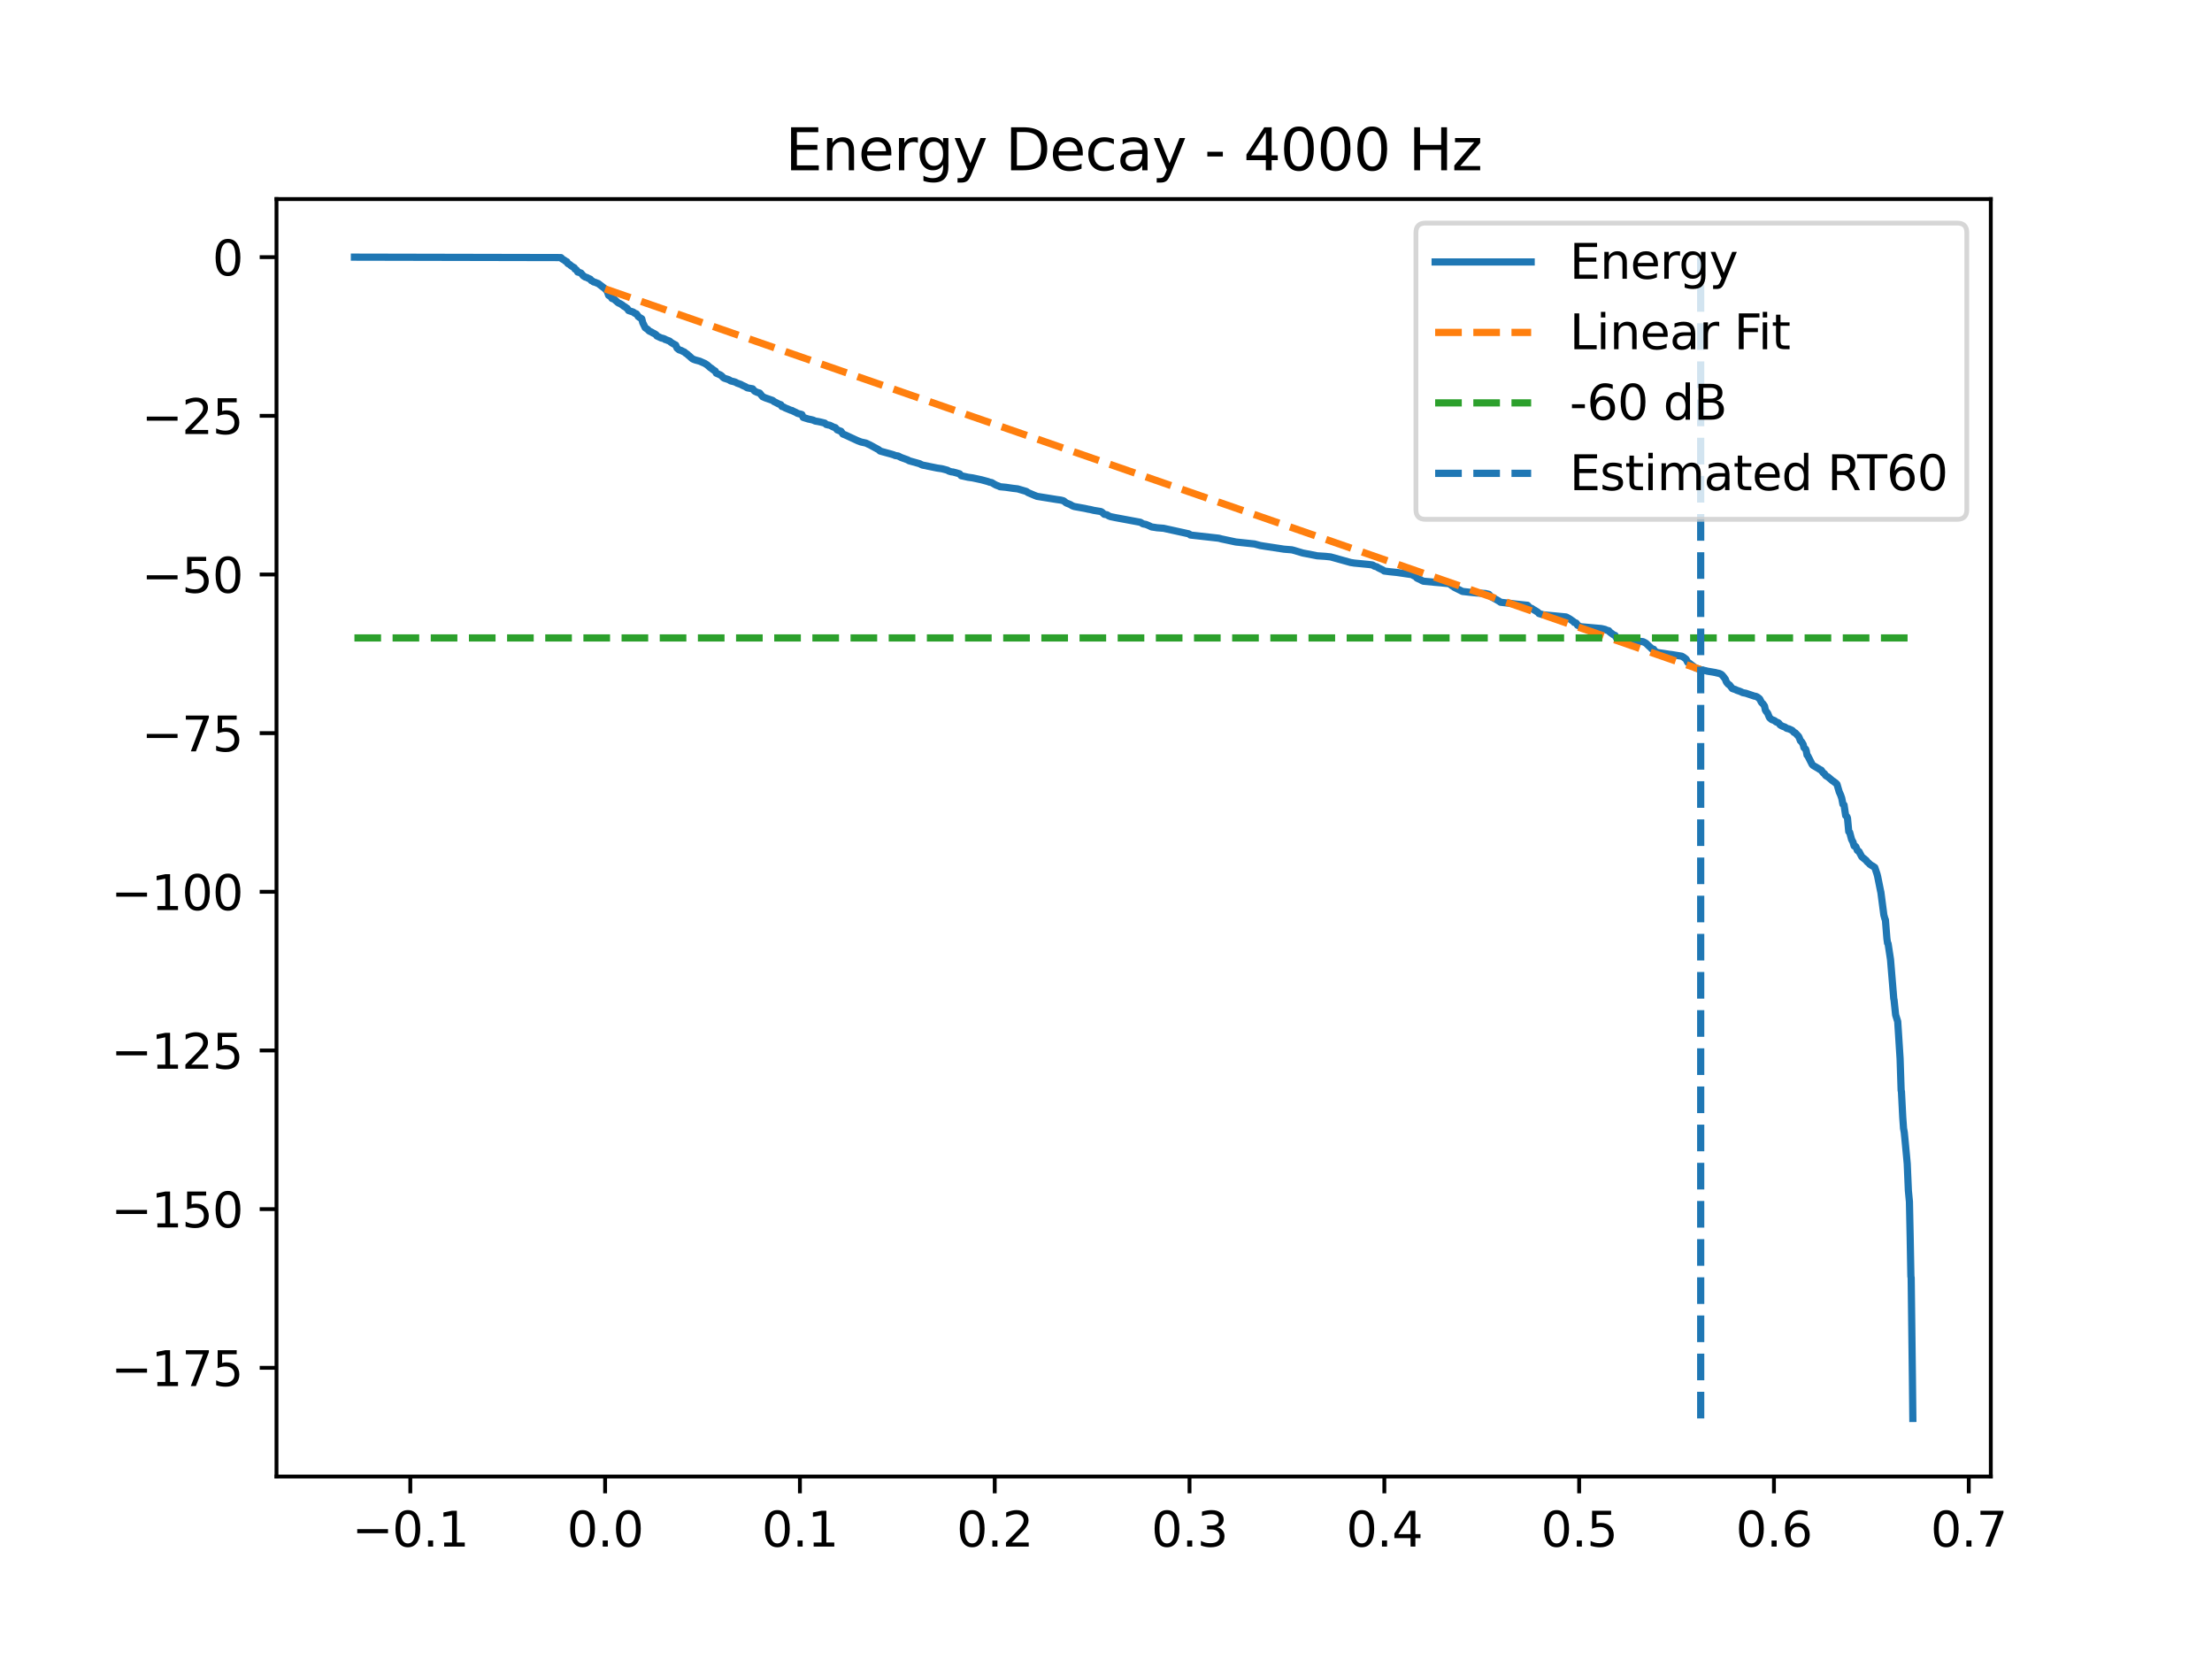 <?xml version="1.0" encoding="utf-8" standalone="no"?>
<!DOCTYPE svg PUBLIC "-//W3C//DTD SVG 1.1//EN"
  "http://www.w3.org/Graphics/SVG/1.1/DTD/svg11.dtd">
<svg xmlns:xlink="http://www.w3.org/1999/xlink" width="460.8pt" height="345.6pt" viewBox="0 0 460.8 345.6" xmlns="http://www.w3.org/2000/svg" version="1.1">
 <defs>
  <style type="text/css">*{stroke-linejoin: round; stroke-linecap: butt}</style>
 </defs>
 <g id="figure_1">
  <g id="patch_1">
   <path d="M 0 345.6 
L 460.8 345.6 
L 460.8 0 
L 0 0 
z
" style="fill: #ffffff"/>
  </g>
  <g id="axes_1">
   <g id="patch_2">
    <path d="M 57.6 307.584 
L 414.72 307.584 
L 414.72 41.472 
L 57.6 41.472 
z
" style="fill: #ffffff"/>
   </g>
   <g id="matplotlib.axis_1">
    <g id="xtick_1">
     <g id="line2d_1">
      <defs>
       <path id="ma8c13898c5" d="M 0 0 
L 0 3.5 
" style="stroke: #000000; stroke-width: 0.8"/>
      </defs>
      <g>
       <use xlink:href="#ma8c13898c5" x="85.475" y="307.584" style="stroke: #000000; stroke-width: 0.8"/>
      </g>
     </g>
     <g id="text_1">
      <!-- −0.1 -->
      <g transform="translate(73.333 322.182) scale(0.1 -0.1)">
       <defs>
        <path id="DejaVuSans-2212" d="M 678 2272 
L 4684 2272 
L 4684 1741 
L 678 1741 
L 678 2272 
z
" transform="scale(0.016)"/>
        <path id="DejaVuSans-30" d="M 2034 4250 
Q 1547 4250 1301 3770 
Q 1056 3291 1056 2328 
Q 1056 1369 1301 889 
Q 1547 409 2034 409 
Q 2525 409 2770 889 
Q 3016 1369 3016 2328 
Q 3016 3291 2770 3770 
Q 2525 4250 2034 4250 
z
M 2034 4750 
Q 2819 4750 3233 4129 
Q 3647 3509 3647 2328 
Q 3647 1150 3233 529 
Q 2819 -91 2034 -91 
Q 1250 -91 836 529 
Q 422 1150 422 2328 
Q 422 3509 836 4129 
Q 1250 4750 2034 4750 
z
" transform="scale(0.016)"/>
        <path id="DejaVuSans-2e" d="M 684 794 
L 1344 794 
L 1344 0 
L 684 0 
L 684 794 
z
" transform="scale(0.016)"/>
        <path id="DejaVuSans-31" d="M 794 531 
L 1825 531 
L 1825 4091 
L 703 3866 
L 703 4441 
L 1819 4666 
L 2450 4666 
L 2450 531 
L 3481 531 
L 3481 0 
L 794 0 
L 794 531 
z
" transform="scale(0.016)"/>
       </defs>
       <use xlink:href="#DejaVuSans-2212"/>
       <use xlink:href="#DejaVuSans-30" transform="translate(83.789 0)"/>
       <use xlink:href="#DejaVuSans-2e" transform="translate(147.412 0)"/>
       <use xlink:href="#DejaVuSans-31" transform="translate(179.199 0)"/>
      </g>
     </g>
    </g>
    <g id="xtick_2">
     <g id="line2d_2">
      <g>
       <use xlink:href="#ma8c13898c5" x="126.056" y="307.584" style="stroke: #000000; stroke-width: 0.8"/>
      </g>
     </g>
     <g id="text_2">
      <!-- 0.0 -->
      <g transform="translate(118.105 322.182) scale(0.1 -0.1)">
       <use xlink:href="#DejaVuSans-30"/>
       <use xlink:href="#DejaVuSans-2e" transform="translate(63.623 0)"/>
       <use xlink:href="#DejaVuSans-30" transform="translate(95.41 0)"/>
      </g>
     </g>
    </g>
    <g id="xtick_3">
     <g id="line2d_3">
      <g>
       <use xlink:href="#ma8c13898c5" x="166.638" y="307.584" style="stroke: #000000; stroke-width: 0.8"/>
      </g>
     </g>
     <g id="text_3">
      <!-- 0.1 -->
      <g transform="translate(158.687 322.182) scale(0.1 -0.1)">
       <use xlink:href="#DejaVuSans-30"/>
       <use xlink:href="#DejaVuSans-2e" transform="translate(63.623 0)"/>
       <use xlink:href="#DejaVuSans-31" transform="translate(95.41 0)"/>
      </g>
     </g>
    </g>
    <g id="xtick_4">
     <g id="line2d_4">
      <g>
       <use xlink:href="#ma8c13898c5" x="207.22" y="307.584" style="stroke: #000000; stroke-width: 0.8"/>
      </g>
     </g>
     <g id="text_4">
      <!-- 0.2 -->
      <g transform="translate(199.269 322.182) scale(0.1 -0.1)">
       <defs>
        <path id="DejaVuSans-32" d="M 1228 531 
L 3431 531 
L 3431 0 
L 469 0 
L 469 531 
Q 828 903 1448 1529 
Q 2069 2156 2228 2338 
Q 2531 2678 2651 2914 
Q 2772 3150 2772 3378 
Q 2772 3750 2511 3984 
Q 2250 4219 1831 4219 
Q 1534 4219 1204 4116 
Q 875 4013 500 3803 
L 500 4441 
Q 881 4594 1212 4672 
Q 1544 4750 1819 4750 
Q 2544 4750 2975 4387 
Q 3406 4025 3406 3419 
Q 3406 3131 3298 2873 
Q 3191 2616 2906 2266 
Q 2828 2175 2409 1742 
Q 1991 1309 1228 531 
z
" transform="scale(0.016)"/>
       </defs>
       <use xlink:href="#DejaVuSans-30"/>
       <use xlink:href="#DejaVuSans-2e" transform="translate(63.623 0)"/>
       <use xlink:href="#DejaVuSans-32" transform="translate(95.41 0)"/>
      </g>
     </g>
    </g>
    <g id="xtick_5">
     <g id="line2d_5">
      <g>
       <use xlink:href="#ma8c13898c5" x="247.802" y="307.584" style="stroke: #000000; stroke-width: 0.8"/>
      </g>
     </g>
     <g id="text_5">
      <!-- 0.3 -->
      <g transform="translate(239.85 322.182) scale(0.1 -0.1)">
       <defs>
        <path id="DejaVuSans-33" d="M 2597 2516 
Q 3050 2419 3304 2112 
Q 3559 1806 3559 1356 
Q 3559 666 3084 287 
Q 2609 -91 1734 -91 
Q 1441 -91 1130 -33 
Q 819 25 488 141 
L 488 750 
Q 750 597 1062 519 
Q 1375 441 1716 441 
Q 2309 441 2620 675 
Q 2931 909 2931 1356 
Q 2931 1769 2642 2001 
Q 2353 2234 1838 2234 
L 1294 2234 
L 1294 2753 
L 1863 2753 
Q 2328 2753 2575 2939 
Q 2822 3125 2822 3475 
Q 2822 3834 2567 4026 
Q 2313 4219 1838 4219 
Q 1578 4219 1281 4162 
Q 984 4106 628 3988 
L 628 4550 
Q 988 4650 1302 4700 
Q 1616 4750 1894 4750 
Q 2613 4750 3031 4423 
Q 3450 4097 3450 3541 
Q 3450 3153 3228 2886 
Q 3006 2619 2597 2516 
z
" transform="scale(0.016)"/>
       </defs>
       <use xlink:href="#DejaVuSans-30"/>
       <use xlink:href="#DejaVuSans-2e" transform="translate(63.623 0)"/>
       <use xlink:href="#DejaVuSans-33" transform="translate(95.41 0)"/>
      </g>
     </g>
    </g>
    <g id="xtick_6">
     <g id="line2d_6">
      <g>
       <use xlink:href="#ma8c13898c5" x="288.384" y="307.584" style="stroke: #000000; stroke-width: 0.8"/>
      </g>
     </g>
     <g id="text_6">
      <!-- 0.4 -->
      <g transform="translate(280.432 322.182) scale(0.1 -0.1)">
       <defs>
        <path id="DejaVuSans-34" d="M 2419 4116 
L 825 1625 
L 2419 1625 
L 2419 4116 
z
M 2253 4666 
L 3047 4666 
L 3047 1625 
L 3713 1625 
L 3713 1100 
L 3047 1100 
L 3047 0 
L 2419 0 
L 2419 1100 
L 313 1100 
L 313 1709 
L 2253 4666 
z
" transform="scale(0.016)"/>
       </defs>
       <use xlink:href="#DejaVuSans-30"/>
       <use xlink:href="#DejaVuSans-2e" transform="translate(63.623 0)"/>
       <use xlink:href="#DejaVuSans-34" transform="translate(95.41 0)"/>
      </g>
     </g>
    </g>
    <g id="xtick_7">
     <g id="line2d_7">
      <g>
       <use xlink:href="#ma8c13898c5" x="328.966" y="307.584" style="stroke: #000000; stroke-width: 0.8"/>
      </g>
     </g>
     <g id="text_7">
      <!-- 0.5 -->
      <g transform="translate(321.014 322.182) scale(0.1 -0.1)">
       <defs>
        <path id="DejaVuSans-35" d="M 691 4666 
L 3169 4666 
L 3169 4134 
L 1269 4134 
L 1269 2991 
Q 1406 3038 1543 3061 
Q 1681 3084 1819 3084 
Q 2600 3084 3056 2656 
Q 3513 2228 3513 1497 
Q 3513 744 3044 326 
Q 2575 -91 1722 -91 
Q 1428 -91 1123 -41 
Q 819 9 494 109 
L 494 744 
Q 775 591 1075 516 
Q 1375 441 1709 441 
Q 2250 441 2565 725 
Q 2881 1009 2881 1497 
Q 2881 1984 2565 2268 
Q 2250 2553 1709 2553 
Q 1456 2553 1204 2497 
Q 953 2441 691 2322 
L 691 4666 
z
" transform="scale(0.016)"/>
       </defs>
       <use xlink:href="#DejaVuSans-30"/>
       <use xlink:href="#DejaVuSans-2e" transform="translate(63.623 0)"/>
       <use xlink:href="#DejaVuSans-35" transform="translate(95.41 0)"/>
      </g>
     </g>
    </g>
    <g id="xtick_8">
     <g id="line2d_8">
      <g>
       <use xlink:href="#ma8c13898c5" x="369.547" y="307.584" style="stroke: #000000; stroke-width: 0.8"/>
      </g>
     </g>
     <g id="text_8">
      <!-- 0.6 -->
      <g transform="translate(361.596 322.182) scale(0.1 -0.1)">
       <defs>
        <path id="DejaVuSans-36" d="M 2113 2584 
Q 1688 2584 1439 2293 
Q 1191 2003 1191 1497 
Q 1191 994 1439 701 
Q 1688 409 2113 409 
Q 2538 409 2786 701 
Q 3034 994 3034 1497 
Q 3034 2003 2786 2293 
Q 2538 2584 2113 2584 
z
M 3366 4563 
L 3366 3988 
Q 3128 4100 2886 4159 
Q 2644 4219 2406 4219 
Q 1781 4219 1451 3797 
Q 1122 3375 1075 2522 
Q 1259 2794 1537 2939 
Q 1816 3084 2150 3084 
Q 2853 3084 3261 2657 
Q 3669 2231 3669 1497 
Q 3669 778 3244 343 
Q 2819 -91 2113 -91 
Q 1303 -91 875 529 
Q 447 1150 447 2328 
Q 447 3434 972 4092 
Q 1497 4750 2381 4750 
Q 2619 4750 2861 4703 
Q 3103 4656 3366 4563 
z
" transform="scale(0.016)"/>
       </defs>
       <use xlink:href="#DejaVuSans-30"/>
       <use xlink:href="#DejaVuSans-2e" transform="translate(63.623 0)"/>
       <use xlink:href="#DejaVuSans-36" transform="translate(95.41 0)"/>
      </g>
     </g>
    </g>
    <g id="xtick_9">
     <g id="line2d_9">
      <g>
       <use xlink:href="#ma8c13898c5" x="410.129" y="307.584" style="stroke: #000000; stroke-width: 0.8"/>
      </g>
     </g>
     <g id="text_9">
      <!-- 0.7 -->
      <g transform="translate(402.178 322.182) scale(0.1 -0.1)">
       <defs>
        <path id="DejaVuSans-37" d="M 525 4666 
L 3525 4666 
L 3525 4397 
L 1831 0 
L 1172 0 
L 2766 4134 
L 525 4134 
L 525 4666 
z
" transform="scale(0.016)"/>
       </defs>
       <use xlink:href="#DejaVuSans-30"/>
       <use xlink:href="#DejaVuSans-2e" transform="translate(63.623 0)"/>
       <use xlink:href="#DejaVuSans-37" transform="translate(95.41 0)"/>
      </g>
     </g>
    </g>
   </g>
   <g id="matplotlib.axis_2">
    <g id="ytick_1">
     <g id="line2d_10">
      <defs>
       <path id="mdb8d5175a6" d="M 0 0 
L -3.5 0 
" style="stroke: #000000; stroke-width: 0.8"/>
      </defs>
      <g>
       <use xlink:href="#mdb8d5175a6" x="57.6" y="284.939" style="stroke: #000000; stroke-width: 0.8"/>
      </g>
     </g>
     <g id="text_10">
      <!-- −175 -->
      <g transform="translate(23.133 288.738) scale(0.1 -0.1)">
       <use xlink:href="#DejaVuSans-2212"/>
       <use xlink:href="#DejaVuSans-31" transform="translate(83.789 0)"/>
       <use xlink:href="#DejaVuSans-37" transform="translate(147.412 0)"/>
       <use xlink:href="#DejaVuSans-35" transform="translate(211.035 0)"/>
      </g>
     </g>
    </g>
    <g id="ytick_2">
     <g id="line2d_11">
      <g>
       <use xlink:href="#mdb8d5175a6" x="57.6" y="251.886" style="stroke: #000000; stroke-width: 0.8"/>
      </g>
     </g>
     <g id="text_11">
      <!-- −150 -->
      <g transform="translate(23.133 255.685) scale(0.1 -0.1)">
       <use xlink:href="#DejaVuSans-2212"/>
       <use xlink:href="#DejaVuSans-31" transform="translate(83.789 0)"/>
       <use xlink:href="#DejaVuSans-35" transform="translate(147.412 0)"/>
       <use xlink:href="#DejaVuSans-30" transform="translate(211.035 0)"/>
      </g>
     </g>
    </g>
    <g id="ytick_3">
     <g id="line2d_12">
      <g>
       <use xlink:href="#mdb8d5175a6" x="57.6" y="218.833" style="stroke: #000000; stroke-width: 0.8"/>
      </g>
     </g>
     <g id="text_12">
      <!-- −125 -->
      <g transform="translate(23.133 222.632) scale(0.1 -0.1)">
       <use xlink:href="#DejaVuSans-2212"/>
       <use xlink:href="#DejaVuSans-31" transform="translate(83.789 0)"/>
       <use xlink:href="#DejaVuSans-32" transform="translate(147.412 0)"/>
       <use xlink:href="#DejaVuSans-35" transform="translate(211.035 0)"/>
      </g>
     </g>
    </g>
    <g id="ytick_4">
     <g id="line2d_13">
      <g>
       <use xlink:href="#mdb8d5175a6" x="57.6" y="185.78" style="stroke: #000000; stroke-width: 0.8"/>
      </g>
     </g>
     <g id="text_13">
      <!-- −100 -->
      <g transform="translate(23.133 189.579) scale(0.1 -0.1)">
       <use xlink:href="#DejaVuSans-2212"/>
       <use xlink:href="#DejaVuSans-31" transform="translate(83.789 0)"/>
       <use xlink:href="#DejaVuSans-30" transform="translate(147.412 0)"/>
       <use xlink:href="#DejaVuSans-30" transform="translate(211.035 0)"/>
      </g>
     </g>
    </g>
    <g id="ytick_5">
     <g id="line2d_14">
      <g>
       <use xlink:href="#mdb8d5175a6" x="57.6" y="152.727" style="stroke: #000000; stroke-width: 0.8"/>
      </g>
     </g>
     <g id="text_14">
      <!-- −75 -->
      <g transform="translate(29.495 156.526) scale(0.1 -0.1)">
       <use xlink:href="#DejaVuSans-2212"/>
       <use xlink:href="#DejaVuSans-37" transform="translate(83.789 0)"/>
       <use xlink:href="#DejaVuSans-35" transform="translate(147.412 0)"/>
      </g>
     </g>
    </g>
    <g id="ytick_6">
     <g id="line2d_15">
      <g>
       <use xlink:href="#mdb8d5175a6" x="57.6" y="119.674" style="stroke: #000000; stroke-width: 0.8"/>
      </g>
     </g>
     <g id="text_15">
      <!-- −50 -->
      <g transform="translate(29.495 123.473) scale(0.1 -0.1)">
       <use xlink:href="#DejaVuSans-2212"/>
       <use xlink:href="#DejaVuSans-35" transform="translate(83.789 0)"/>
       <use xlink:href="#DejaVuSans-30" transform="translate(147.412 0)"/>
      </g>
     </g>
    </g>
    <g id="ytick_7">
     <g id="line2d_16">
      <g>
       <use xlink:href="#mdb8d5175a6" x="57.6" y="86.621" style="stroke: #000000; stroke-width: 0.8"/>
      </g>
     </g>
     <g id="text_16">
      <!-- −25 -->
      <g transform="translate(29.495 90.42) scale(0.1 -0.1)">
       <use xlink:href="#DejaVuSans-2212"/>
       <use xlink:href="#DejaVuSans-32" transform="translate(83.789 0)"/>
       <use xlink:href="#DejaVuSans-35" transform="translate(147.412 0)"/>
      </g>
     </g>
    </g>
    <g id="ytick_8">
     <g id="line2d_17">
      <g>
       <use xlink:href="#mdb8d5175a6" x="57.6" y="53.568" style="stroke: #000000; stroke-width: 0.8"/>
      </g>
     </g>
     <g id="text_17">
      <!-- 0 -->
      <g transform="translate(44.237 57.367) scale(0.1 -0.1)">
       <use xlink:href="#DejaVuSans-30"/>
      </g>
     </g>
    </g>
   </g>
   <g id="line2d_18">
    <path d="M 73.833 53.568 
L 116.849 53.657 
L 117.01 53.801 
L 117.044 53.905 
L 117.205 54 
L 117.509 54.173 
L 117.67 54.275 
L 117.754 54.386 
L 117.906 54.435 
L 118.092 54.526 
L 118.244 54.847 
L 118.422 54.975 
L 118.684 55.1 
L 118.862 55.276 
L 119.115 55.461 
L 119.327 55.592 
L 119.631 55.768 
L 119.783 56.062 
L 120.011 56.185 
L 120.172 56.327 
L 120.341 56.667 
L 120.772 56.784 
L 121.026 56.884 
L 121.516 57.469 
L 121.702 57.567 
L 121.871 57.705 
L 122.286 57.821 
L 122.446 57.926 
L 122.962 58.153 
L 123.182 58.453 
L 123.351 58.497 
L 123.469 58.589 
L 123.63 58.72 
L 124.027 58.826 
L 124.281 58.943 
L 124.611 59.057 
L 126.023 60.136 
L 126.099 60.246 
L 126.31 60.445 
L 126.547 60.813 
L 126.784 61.52 
L 127.215 61.784 
L 127.477 62.168 
L 127.908 62.337 
L 128.077 62.446 
L 128.229 62.61 
L 128.39 62.733 
L 128.703 63.012 
L 128.872 63.13 
L 129.168 63.248 
L 129.616 63.522 
L 129.743 63.628 
L 129.988 63.822 
L 130.216 63.928 
L 130.47 64.143 
L 130.673 64.253 
L 130.935 64.683 
L 131.155 64.764 
L 131.907 65.007 
L 132.237 65.261 
L 132.566 65.371 
L 132.888 65.808 
L 132.964 65.942 
L 133.099 66.034 
L 133.243 66.164 
L 133.42 66.231 
L 133.691 66.406 
L 133.894 67.216 
L 134.41 68.276 
L 134.968 68.664 
L 135.137 68.862 
L 135.314 68.999 
L 135.585 69.111 
L 135.821 69.241 
L 136.024 69.375 
L 136.278 69.486 
L 136.667 69.724 
L 136.828 69.98 
L 137.724 70.401 
L 138.172 70.509 
L 138.476 70.625 
L 138.561 70.73 
L 138.738 70.767 
L 139 70.877 
L 139.153 70.939 
L 139.474 71.052 
L 139.677 71.231 
L 139.871 71.373 
L 140.099 71.522 
L 140.75 71.873 
L 141.046 72.529 
L 141.334 72.767 
L 141.494 72.889 
L 141.926 73.012 
L 142.078 73.11 
L 142.602 73.35 
L 142.763 73.526 
L 143.168 73.781 
L 143.363 73.983 
L 143.625 74.18 
L 143.726 74.285 
L 143.879 74.416 
L 143.989 74.525 
L 144.259 74.746 
L 144.487 74.854 
L 144.851 74.991 
L 145.756 75.237 
L 146.001 75.345 
L 146.846 75.72 
L 147.117 75.895 
L 147.294 76.007 
L 147.988 76.612 
L 148.182 76.704 
L 148.368 76.885 
L 148.537 76.99 
L 148.689 77.121 
L 148.994 77.292 
L 149.213 77.739 
L 150.025 78.091 
L 150.262 78.253 
L 150.465 78.441 
L 150.685 78.669 
L 150.887 78.79 
L 151.589 79.017 
L 151.86 79.119 
L 152.037 79.23 
L 152.198 79.345 
L 152.697 79.464 
L 153.077 79.568 
L 153.331 79.683 
L 153.551 79.812 
L 154.32 80.08 
L 154.633 80.262 
L 155.335 80.578 
L 155.537 80.724 
L 155.723 80.804 
L 156.78 80.995 
L 157.186 81.473 
L 157.727 81.731 
L 158.243 81.879 
L 158.869 82.64 
L 159.156 82.76 
L 159.401 82.874 
L 160.982 83.429 
L 161.202 83.637 
L 162.242 84.164 
L 162.665 84.311 
L 162.868 84.674 
L 163.248 84.784 
L 163.535 84.961 
L 164.795 85.487 
L 164.99 85.508 
L 165.142 85.611 
L 165.353 85.707 
L 165.869 85.945 
L 166.072 86.081 
L 166.486 86.209 
L 166.731 86.256 
L 167.053 86.364 
L 167.315 86.956 
L 168.388 87.291 
L 169.031 87.424 
L 169.42 87.532 
L 169.826 87.715 
L 170.392 87.807 
L 170.908 87.916 
L 171.297 88.011 
L 171.829 88.143 
L 172.117 88.422 
L 172.607 88.548 
L 172.819 88.571 
L 173.216 88.759 
L 173.588 88.953 
L 174.019 89.095 
L 174.408 89.551 
L 174.839 89.717 
L 175.194 89.844 
L 175.592 90.417 
L 176.09 90.613 
L 178.559 91.761 
L 178.821 91.87 
L 179.05 91.951 
L 179.329 92.062 
L 179.506 92.105 
L 180.394 92.302 
L 180.901 92.545 
L 181.197 92.677 
L 183.116 93.726 
L 183.302 93.941 
L 183.573 94.026 
L 185.61 94.584 
L 186.219 94.771 
L 186.456 94.885 
L 187.107 94.993 
L 187.707 95.298 
L 189.153 95.828 
L 189.322 95.965 
L 191.596 96.605 
L 191.892 96.764 
L 192.154 96.878 
L 195.232 97.505 
L 196.111 97.632 
L 196.297 97.67 
L 197.413 97.968 
L 197.616 98.117 
L 197.954 98.223 
L 198.233 98.302 
L 198.503 98.32 
L 199.898 98.703 
L 200.228 99.097 
L 201.665 99.421 
L 202.595 99.549 
L 204.455 99.948 
L 205.842 100.327 
L 206.087 100.433 
L 206.62 100.544 
L 206.958 100.761 
L 207.431 101.026 
L 207.643 101.114 
L 208.015 101.247 
L 208.311 101.396 
L 209.528 101.511 
L 211.033 101.729 
L 211.98 101.838 
L 213.815 102.375 
L 214.119 102.599 
L 215.539 103.208 
L 215.7 103.264 
L 216.03 103.398 
L 220.164 104.062 
L 220.959 104.173 
L 221.534 104.323 
L 221.72 104.454 
L 222.041 104.715 
L 222.227 104.818 
L 222.607 104.964 
L 223.039 105.147 
L 223.165 105.241 
L 223.318 105.327 
L 223.571 105.439 
L 223.825 105.524 
L 224.535 105.653 
L 225.947 105.908 
L 226.759 106.087 
L 227.071 106.133 
L 227.604 106.258 
L 227.773 106.304 
L 229.134 106.531 
L 229.337 106.567 
L 229.574 106.71 
L 230.047 107.139 
L 230.614 107.242 
L 230.944 107.462 
L 231.282 107.598 
L 231.442 107.643 
L 232.381 107.837 
L 237.563 108.801 
L 238.105 109.129 
L 238.713 109.247 
L 239.077 109.393 
L 239.373 109.517 
L 239.753 109.702 
L 239.922 109.773 
L 240.709 109.89 
L 241.004 109.941 
L 242.391 110.051 
L 247.388 111.15 
L 247.548 111.177 
L 247.793 111.281 
L 247.971 111.455 
L 253.788 112.106 
L 254.016 112.147 
L 254.439 112.266 
L 257.457 112.907 
L 261.312 113.315 
L 261.549 113.378 
L 262.318 113.58 
L 262.471 113.63 
L 263.384 113.778 
L 267.501 114.405 
L 269.09 114.537 
L 269.496 114.637 
L 271.407 115.204 
L 271.999 115.315 
L 274.391 115.786 
L 276.082 115.897 
L 277.181 116.012 
L 281.383 117.183 
L 282.127 117.299 
L 285.07 117.581 
L 285.873 117.688 
L 286.067 117.767 
L 286.27 117.925 
L 286.448 117.98 
L 286.845 118.088 
L 287.073 118.256 
L 287.276 118.363 
L 288.062 118.736 
L 288.198 118.837 
L 288.358 118.952 
L 289.449 119.094 
L 291.072 119.261 
L 294.226 119.725 
L 294.446 119.917 
L 294.843 120.051 
L 295.164 120.427 
L 295.934 120.775 
L 296.17 120.921 
L 296.525 121.078 
L 298.343 121.242 
L 298.774 121.297 
L 300.102 121.409 
L 301.852 121.593 
L 302.131 121.742 
L 302.232 121.845 
L 302.562 122.084 
L 302.765 122.205 
L 302.968 122.358 
L 304.659 123.207 
L 306.257 123.387 
L 307.618 123.521 
L 309.427 123.637 
L 310.154 123.804 
L 310.619 124.304 
L 310.94 124.482 
L 311.608 124.856 
L 311.752 124.924 
L 312.302 125.254 
L 312.598 125.46 
L 314.973 125.73 
L 315.827 125.842 
L 316.115 125.869 
L 318.211 126.092 
L 318.685 126.619 
L 319.082 126.737 
L 319.429 126.972 
L 319.666 127.104 
L 319.809 127.191 
L 320.376 127.547 
L 320.587 127.804 
L 320.891 127.901 
L 321.483 128.064 
L 322.625 128.181 
L 326.269 128.525 
L 326.953 128.907 
L 327.139 129.022 
L 327.308 129.144 
L 327.461 129.258 
L 327.706 129.413 
L 327.959 129.687 
L 328.264 129.745 
L 328.399 129.843 
L 328.619 130.238 
L 329.075 130.458 
L 329.278 130.56 
L 333.497 130.931 
L 333.725 130.97 
L 334.427 131.136 
L 334.588 131.252 
L 335.137 131.396 
L 335.332 131.654 
L 335.543 131.812 
L 336.169 132.266 
L 336.448 132.36 
L 336.693 132.811 
L 337.048 132.929 
L 337.572 133.19 
L 339.229 133.337 
L 339.5 133.395 
L 342.273 133.673 
L 342.789 133.938 
L 342.958 134.06 
L 343.499 134.587 
L 343.93 134.969 
L 344.074 135.149 
L 344.488 135.249 
L 344.759 135.679 
L 345.207 135.892 
L 345.443 135.953 
L 346.754 136.142 
L 347.785 136.309 
L 348.166 136.346 
L 350.339 136.697 
L 350.66 136.886 
L 350.829 137 
L 351.066 137.185 
L 351.226 137.301 
L 351.311 137.442 
L 351.573 137.974 
L 351.776 138.051 
L 353.069 139.04 
L 353.255 139.15 
L 353.475 139.225 
L 354.329 139.525 
L 354.549 139.565 
L 355.42 139.745 
L 355.614 139.805 
L 357.381 140.108 
L 357.601 140.171 
L 358.193 140.299 
L 358.548 140.471 
L 358.751 140.637 
L 359.081 141.028 
L 359.393 141.449 
L 359.453 141.559 
L 359.529 141.803 
L 359.698 142.165 
L 359.892 142.363 
L 360.061 142.574 
L 360.29 142.685 
L 360.865 143.43 
L 361.203 143.55 
L 361.448 143.621 
L 361.845 143.813 
L 362.446 144.014 
L 362.716 144.131 
L 363.046 144.296 
L 363.68 144.414 
L 365.498 145.024 
L 365.751 145.053 
L 366.005 145.166 
L 366.174 145.273 
L 366.571 145.586 
L 366.833 146.09 
L 366.867 146.192 
L 367.028 146.427 
L 367.214 146.558 
L 367.586 147.09 
L 367.755 147.904 
L 367.933 148.203 
L 368.11 148.413 
L 368.245 148.596 
L 368.55 149.346 
L 368.584 149.438 
L 368.753 149.63 
L 369.091 149.906 
L 369.387 150.013 
L 369.598 150.093 
L 369.784 150.211 
L 369.979 150.386 
L 370.334 150.515 
L 370.486 150.58 
L 370.63 150.736 
L 370.832 151.016 
L 371.103 151.168 
L 371.306 151.274 
L 371.483 151.343 
L 371.813 151.453 
L 371.957 151.542 
L 372.084 151.647 
L 372.227 151.733 
L 372.667 151.842 
L 373.09 152.038 
L 373.327 152.152 
L 373.462 152.267 
L 373.715 152.57 
L 373.994 152.674 
L 374.671 153.408 
L 374.823 153.701 
L 374.857 153.791 
L 375.06 154.324 
L 375.288 154.492 
L 375.635 155.094 
L 375.795 155.74 
L 376.024 155.965 
L 376.15 156.067 
L 376.286 156.484 
L 376.438 157.299 
L 376.573 157.413 
L 377.512 159.261 
L 377.706 159.452 
L 378.89 160.152 
L 379.093 160.298 
L 379.397 160.436 
L 379.591 160.713 
L 379.769 160.955 
L 379.904 161.067 
L 380.082 161.191 
L 380.149 161.33 
L 380.361 161.594 
L 380.817 161.86 
L 381.798 162.692 
L 381.992 162.783 
L 382.17 162.967 
L 382.322 163.037 
L 382.677 163.38 
L 383.142 164.957 
L 383.455 165.656 
L 383.607 166.113 
L 383.658 166.236 
L 383.743 166.662 
L 383.912 167.542 
L 384.064 167.605 
L 384.148 167.69 
L 384.487 169.903 
L 384.656 170.025 
L 384.766 170.157 
L 384.867 170.452 
L 385.129 173.241 
L 385.324 173.4 
L 385.712 174.852 
L 385.949 175.317 
L 386.025 175.419 
L 386.093 175.715 
L 386.245 176.225 
L 386.465 176.264 
L 386.6 176.369 
L 386.93 177.169 
L 387.268 177.399 
L 387.851 178.493 
L 388.655 179.149 
L 388.781 179.257 
L 388.951 179.507 
L 389.314 179.819 
L 389.534 180.054 
L 389.771 180.207 
L 389.923 180.314 
L 390.134 180.419 
L 390.405 180.609 
L 390.557 180.716 
L 391.013 182.071 
L 391.149 182.584 
L 391.774 185.696 
L 391.808 185.781 
L 392.307 189.583 
L 392.442 190.62 
L 392.662 191.422 
L 392.764 191.611 
L 393.076 195.513 
L 393.212 196.468 
L 393.322 196.573 
L 393.829 199.889 
L 394.505 208.051 
L 394.564 208.292 
L 394.894 211.425 
L 395.325 212.79 
L 395.511 215.652 
L 395.807 220.295 
L 395.824 220.571 
L 396.044 227.198 
L 396.103 227.351 
L 396.374 232.687 
L 396.543 235.062 
L 396.695 235.913 
L 396.847 237.453 
L 397.16 240.761 
L 397.312 242.453 
L 397.549 248.014 
L 397.769 250.334 
L 397.921 257.57 
L 398.073 265.896 
L 398.132 266.18 
L 398.386 286.792 
L 398.479 295.488 
L 398.479 295.488 
" clip-path="url(#p8a61d8f135)" style="fill: none; stroke: #1f77b4; stroke-width: 1.5; stroke-linecap: square"/>
   </g>
   <g id="line2d_19">
    <path d="M 126.056 60.181 
L 354.287 139.506 
" clip-path="url(#p8a61d8f135)" style="fill: none; stroke-dasharray: 5.55,2.4; stroke-dashoffset: 0; stroke: #ff7f0e; stroke-width: 1.5"/>
   </g>
   <g id="line2d_20">
    <path d="M 73.833 132.895 
L 398.487 132.895 
L 398.487 132.895 
" clip-path="url(#p8a61d8f135)" style="fill: none; stroke-dasharray: 5.55,2.4; stroke-dashoffset: 0; stroke: #2ca02c; stroke-width: 1.5"/>
   </g>
   <g id="LineCollection_1">
    <path d="M 354.287 295.488 
L 354.287 53.568 
" clip-path="url(#p8a61d8f135)" style="fill: none; stroke-dasharray: 5.55,2.4; stroke-dashoffset: 0; stroke: #1f77b4; stroke-width: 1.5"/>
   </g>
   <g id="patch_3">
    <path d="M 57.6 307.584 
L 57.6 41.472 
" style="fill: none; stroke: #000000; stroke-width: 0.8; stroke-linejoin: miter; stroke-linecap: square"/>
   </g>
   <g id="patch_4">
    <path d="M 414.72 307.584 
L 414.72 41.472 
" style="fill: none; stroke: #000000; stroke-width: 0.8; stroke-linejoin: miter; stroke-linecap: square"/>
   </g>
   <g id="patch_5">
    <path d="M 57.6 307.584 
L 414.72 307.584 
" style="fill: none; stroke: #000000; stroke-width: 0.8; stroke-linejoin: miter; stroke-linecap: square"/>
   </g>
   <g id="patch_6">
    <path d="M 57.6 41.472 
L 414.72 41.472 
" style="fill: none; stroke: #000000; stroke-width: 0.8; stroke-linejoin: miter; stroke-linecap: square"/>
   </g>
   <g id="text_18">
    <!-- Energy Decay - 4000 Hz -->
    <g transform="translate(163.59 35.472) scale(0.12 -0.12)">
     <defs>
      <path id="DejaVuSans-45" d="M 628 4666 
L 3578 4666 
L 3578 4134 
L 1259 4134 
L 1259 2753 
L 3481 2753 
L 3481 2222 
L 1259 2222 
L 1259 531 
L 3634 531 
L 3634 0 
L 628 0 
L 628 4666 
z
" transform="scale(0.016)"/>
      <path id="DejaVuSans-6e" d="M 3513 2113 
L 3513 0 
L 2938 0 
L 2938 2094 
Q 2938 2591 2744 2837 
Q 2550 3084 2163 3084 
Q 1697 3084 1428 2787 
Q 1159 2491 1159 1978 
L 1159 0 
L 581 0 
L 581 3500 
L 1159 3500 
L 1159 2956 
Q 1366 3272 1645 3428 
Q 1925 3584 2291 3584 
Q 2894 3584 3203 3211 
Q 3513 2838 3513 2113 
z
" transform="scale(0.016)"/>
      <path id="DejaVuSans-65" d="M 3597 1894 
L 3597 1613 
L 953 1613 
Q 991 1019 1311 708 
Q 1631 397 2203 397 
Q 2534 397 2845 478 
Q 3156 559 3463 722 
L 3463 178 
Q 3153 47 2828 -22 
Q 2503 -91 2169 -91 
Q 1331 -91 842 396 
Q 353 884 353 1716 
Q 353 2575 817 3079 
Q 1281 3584 2069 3584 
Q 2775 3584 3186 3129 
Q 3597 2675 3597 1894 
z
M 3022 2063 
Q 3016 2534 2758 2815 
Q 2500 3097 2075 3097 
Q 1594 3097 1305 2825 
Q 1016 2553 972 2059 
L 3022 2063 
z
" transform="scale(0.016)"/>
      <path id="DejaVuSans-72" d="M 2631 2963 
Q 2534 3019 2420 3045 
Q 2306 3072 2169 3072 
Q 1681 3072 1420 2755 
Q 1159 2438 1159 1844 
L 1159 0 
L 581 0 
L 581 3500 
L 1159 3500 
L 1159 2956 
Q 1341 3275 1631 3429 
Q 1922 3584 2338 3584 
Q 2397 3584 2469 3576 
Q 2541 3569 2628 3553 
L 2631 2963 
z
" transform="scale(0.016)"/>
      <path id="DejaVuSans-67" d="M 2906 1791 
Q 2906 2416 2648 2759 
Q 2391 3103 1925 3103 
Q 1463 3103 1205 2759 
Q 947 2416 947 1791 
Q 947 1169 1205 825 
Q 1463 481 1925 481 
Q 2391 481 2648 825 
Q 2906 1169 2906 1791 
z
M 3481 434 
Q 3481 -459 3084 -895 
Q 2688 -1331 1869 -1331 
Q 1566 -1331 1297 -1286 
Q 1028 -1241 775 -1147 
L 775 -588 
Q 1028 -725 1275 -790 
Q 1522 -856 1778 -856 
Q 2344 -856 2625 -561 
Q 2906 -266 2906 331 
L 2906 616 
Q 2728 306 2450 153 
Q 2172 0 1784 0 
Q 1141 0 747 490 
Q 353 981 353 1791 
Q 353 2603 747 3093 
Q 1141 3584 1784 3584 
Q 2172 3584 2450 3431 
Q 2728 3278 2906 2969 
L 2906 3500 
L 3481 3500 
L 3481 434 
z
" transform="scale(0.016)"/>
      <path id="DejaVuSans-79" d="M 2059 -325 
Q 1816 -950 1584 -1140 
Q 1353 -1331 966 -1331 
L 506 -1331 
L 506 -850 
L 844 -850 
Q 1081 -850 1212 -737 
Q 1344 -625 1503 -206 
L 1606 56 
L 191 3500 
L 800 3500 
L 1894 763 
L 2988 3500 
L 3597 3500 
L 2059 -325 
z
" transform="scale(0.016)"/>
      <path id="DejaVuSans-20" transform="scale(0.016)"/>
      <path id="DejaVuSans-44" d="M 1259 4147 
L 1259 519 
L 2022 519 
Q 2988 519 3436 956 
Q 3884 1394 3884 2338 
Q 3884 3275 3436 3711 
Q 2988 4147 2022 4147 
L 1259 4147 
z
M 628 4666 
L 1925 4666 
Q 3281 4666 3915 4102 
Q 4550 3538 4550 2338 
Q 4550 1131 3912 565 
Q 3275 0 1925 0 
L 628 0 
L 628 4666 
z
" transform="scale(0.016)"/>
      <path id="DejaVuSans-63" d="M 3122 3366 
L 3122 2828 
Q 2878 2963 2633 3030 
Q 2388 3097 2138 3097 
Q 1578 3097 1268 2742 
Q 959 2388 959 1747 
Q 959 1106 1268 751 
Q 1578 397 2138 397 
Q 2388 397 2633 464 
Q 2878 531 3122 666 
L 3122 134 
Q 2881 22 2623 -34 
Q 2366 -91 2075 -91 
Q 1284 -91 818 406 
Q 353 903 353 1747 
Q 353 2603 823 3093 
Q 1294 3584 2113 3584 
Q 2378 3584 2631 3529 
Q 2884 3475 3122 3366 
z
" transform="scale(0.016)"/>
      <path id="DejaVuSans-61" d="M 2194 1759 
Q 1497 1759 1228 1600 
Q 959 1441 959 1056 
Q 959 750 1161 570 
Q 1363 391 1709 391 
Q 2188 391 2477 730 
Q 2766 1069 2766 1631 
L 2766 1759 
L 2194 1759 
z
M 3341 1997 
L 3341 0 
L 2766 0 
L 2766 531 
Q 2569 213 2275 61 
Q 1981 -91 1556 -91 
Q 1019 -91 701 211 
Q 384 513 384 1019 
Q 384 1609 779 1909 
Q 1175 2209 1959 2209 
L 2766 2209 
L 2766 2266 
Q 2766 2663 2505 2880 
Q 2244 3097 1772 3097 
Q 1472 3097 1187 3025 
Q 903 2953 641 2809 
L 641 3341 
Q 956 3463 1253 3523 
Q 1550 3584 1831 3584 
Q 2591 3584 2966 3190 
Q 3341 2797 3341 1997 
z
" transform="scale(0.016)"/>
      <path id="DejaVuSans-2d" d="M 313 2009 
L 1997 2009 
L 1997 1497 
L 313 1497 
L 313 2009 
z
" transform="scale(0.016)"/>
      <path id="DejaVuSans-48" d="M 628 4666 
L 1259 4666 
L 1259 2753 
L 3553 2753 
L 3553 4666 
L 4184 4666 
L 4184 0 
L 3553 0 
L 3553 2222 
L 1259 2222 
L 1259 0 
L 628 0 
L 628 4666 
z
" transform="scale(0.016)"/>
      <path id="DejaVuSans-7a" d="M 353 3500 
L 3084 3500 
L 3084 2975 
L 922 459 
L 3084 459 
L 3084 0 
L 275 0 
L 275 525 
L 2438 3041 
L 353 3041 
L 353 3500 
z
" transform="scale(0.016)"/>
     </defs>
     <use xlink:href="#DejaVuSans-45"/>
     <use xlink:href="#DejaVuSans-6e" transform="translate(63.184 0)"/>
     <use xlink:href="#DejaVuSans-65" transform="translate(126.562 0)"/>
     <use xlink:href="#DejaVuSans-72" transform="translate(188.086 0)"/>
     <use xlink:href="#DejaVuSans-67" transform="translate(227.449 0)"/>
     <use xlink:href="#DejaVuSans-79" transform="translate(290.926 0)"/>
     <use xlink:href="#DejaVuSans-20" transform="translate(350.105 0)"/>
     <use xlink:href="#DejaVuSans-44" transform="translate(381.893 0)"/>
     <use xlink:href="#DejaVuSans-65" transform="translate(458.895 0)"/>
     <use xlink:href="#DejaVuSans-63" transform="translate(520.418 0)"/>
     <use xlink:href="#DejaVuSans-61" transform="translate(575.398 0)"/>
     <use xlink:href="#DejaVuSans-79" transform="translate(636.678 0)"/>
     <use xlink:href="#DejaVuSans-20" transform="translate(695.857 0)"/>
     <use xlink:href="#DejaVuSans-2d" transform="translate(727.645 0)"/>
     <use xlink:href="#DejaVuSans-20" transform="translate(763.729 0)"/>
     <use xlink:href="#DejaVuSans-34" transform="translate(795.516 0)"/>
     <use xlink:href="#DejaVuSans-30" transform="translate(859.139 0)"/>
     <use xlink:href="#DejaVuSans-30" transform="translate(922.762 0)"/>
     <use xlink:href="#DejaVuSans-30" transform="translate(986.385 0)"/>
     <use xlink:href="#DejaVuSans-20" transform="translate(1050.008 0)"/>
     <use xlink:href="#DejaVuSans-48" transform="translate(1081.795 0)"/>
     <use xlink:href="#DejaVuSans-7a" transform="translate(1156.99 0)"/>
    </g>
   </g>
   <g id="legend_1">
    <g id="patch_7">
     <path d="M 296.968 108.184 
L 407.72 108.184 
Q 409.72 108.184 409.72 106.184 
L 409.72 48.472 
Q 409.72 46.472 407.72 46.472 
L 296.968 46.472 
Q 294.968 46.472 294.968 48.472 
L 294.968 106.184 
Q 294.968 108.184 296.968 108.184 
z
" style="fill: #ffffff; opacity: 0.8; stroke: #cccccc; stroke-linejoin: miter"/>
    </g>
    <g id="line2d_21">
     <path d="M 298.968 54.57 
L 308.968 54.57 
L 318.968 54.57 
" style="fill: none; stroke: #1f77b4; stroke-width: 1.5; stroke-linecap: square"/>
    </g>
    <g id="text_19">
     <!-- Energy -->
     <g transform="translate(326.968 58.07) scale(0.1 -0.1)">
      <use xlink:href="#DejaVuSans-45"/>
      <use xlink:href="#DejaVuSans-6e" transform="translate(63.184 0)"/>
      <use xlink:href="#DejaVuSans-65" transform="translate(126.562 0)"/>
      <use xlink:href="#DejaVuSans-72" transform="translate(188.086 0)"/>
      <use xlink:href="#DejaVuSans-67" transform="translate(227.449 0)"/>
      <use xlink:href="#DejaVuSans-79" transform="translate(290.926 0)"/>
     </g>
    </g>
    <g id="line2d_22">
     <path d="M 298.968 69.249 
L 308.968 69.249 
L 318.968 69.249 
" style="fill: none; stroke-dasharray: 5.55,2.4; stroke-dashoffset: 0; stroke: #ff7f0e; stroke-width: 1.5"/>
    </g>
    <g id="text_20">
     <!-- Linear Fit -->
     <g transform="translate(326.968 72.749) scale(0.1 -0.1)">
      <defs>
       <path id="DejaVuSans-4c" d="M 628 4666 
L 1259 4666 
L 1259 531 
L 3531 531 
L 3531 0 
L 628 0 
L 628 4666 
z
" transform="scale(0.016)"/>
       <path id="DejaVuSans-69" d="M 603 3500 
L 1178 3500 
L 1178 0 
L 603 0 
L 603 3500 
z
M 603 4863 
L 1178 4863 
L 1178 4134 
L 603 4134 
L 603 4863 
z
" transform="scale(0.016)"/>
       <path id="DejaVuSans-46" d="M 628 4666 
L 3309 4666 
L 3309 4134 
L 1259 4134 
L 1259 2759 
L 3109 2759 
L 3109 2228 
L 1259 2228 
L 1259 0 
L 628 0 
L 628 4666 
z
" transform="scale(0.016)"/>
       <path id="DejaVuSans-74" d="M 1172 4494 
L 1172 3500 
L 2356 3500 
L 2356 3053 
L 1172 3053 
L 1172 1153 
Q 1172 725 1289 603 
Q 1406 481 1766 481 
L 2356 481 
L 2356 0 
L 1766 0 
Q 1100 0 847 248 
Q 594 497 594 1153 
L 594 3053 
L 172 3053 
L 172 3500 
L 594 3500 
L 594 4494 
L 1172 4494 
z
" transform="scale(0.016)"/>
      </defs>
      <use xlink:href="#DejaVuSans-4c"/>
      <use xlink:href="#DejaVuSans-69" transform="translate(55.713 0)"/>
      <use xlink:href="#DejaVuSans-6e" transform="translate(83.496 0)"/>
      <use xlink:href="#DejaVuSans-65" transform="translate(146.875 0)"/>
      <use xlink:href="#DejaVuSans-61" transform="translate(208.398 0)"/>
      <use xlink:href="#DejaVuSans-72" transform="translate(269.678 0)"/>
      <use xlink:href="#DejaVuSans-20" transform="translate(310.791 0)"/>
      <use xlink:href="#DejaVuSans-46" transform="translate(342.578 0)"/>
      <use xlink:href="#DejaVuSans-69" transform="translate(392.848 0)"/>
      <use xlink:href="#DejaVuSans-74" transform="translate(420.631 0)"/>
     </g>
    </g>
    <g id="line2d_23">
     <path d="M 298.968 83.927 
L 308.968 83.927 
L 318.968 83.927 
" style="fill: none; stroke-dasharray: 5.55,2.4; stroke-dashoffset: 0; stroke: #2ca02c; stroke-width: 1.5"/>
    </g>
    <g id="text_21">
     <!-- -60 dB -->
     <g transform="translate(326.968 87.427) scale(0.1 -0.1)">
      <defs>
       <path id="DejaVuSans-64" d="M 2906 2969 
L 2906 4863 
L 3481 4863 
L 3481 0 
L 2906 0 
L 2906 525 
Q 2725 213 2448 61 
Q 2172 -91 1784 -91 
Q 1150 -91 751 415 
Q 353 922 353 1747 
Q 353 2572 751 3078 
Q 1150 3584 1784 3584 
Q 2172 3584 2448 3432 
Q 2725 3281 2906 2969 
z
M 947 1747 
Q 947 1113 1208 752 
Q 1469 391 1925 391 
Q 2381 391 2643 752 
Q 2906 1113 2906 1747 
Q 2906 2381 2643 2742 
Q 2381 3103 1925 3103 
Q 1469 3103 1208 2742 
Q 947 2381 947 1747 
z
" transform="scale(0.016)"/>
       <path id="DejaVuSans-42" d="M 1259 2228 
L 1259 519 
L 2272 519 
Q 2781 519 3026 730 
Q 3272 941 3272 1375 
Q 3272 1813 3026 2020 
Q 2781 2228 2272 2228 
L 1259 2228 
z
M 1259 4147 
L 1259 2741 
L 2194 2741 
Q 2656 2741 2882 2914 
Q 3109 3088 3109 3444 
Q 3109 3797 2882 3972 
Q 2656 4147 2194 4147 
L 1259 4147 
z
M 628 4666 
L 2241 4666 
Q 2963 4666 3353 4366 
Q 3744 4066 3744 3513 
Q 3744 3084 3544 2831 
Q 3344 2578 2956 2516 
Q 3422 2416 3680 2098 
Q 3938 1781 3938 1306 
Q 3938 681 3513 340 
Q 3088 0 2303 0 
L 628 0 
L 628 4666 
z
" transform="scale(0.016)"/>
      </defs>
      <use xlink:href="#DejaVuSans-2d"/>
      <use xlink:href="#DejaVuSans-36" transform="translate(36.084 0)"/>
      <use xlink:href="#DejaVuSans-30" transform="translate(99.707 0)"/>
      <use xlink:href="#DejaVuSans-20" transform="translate(163.33 0)"/>
      <use xlink:href="#DejaVuSans-64" transform="translate(195.117 0)"/>
      <use xlink:href="#DejaVuSans-42" transform="translate(258.594 0)"/>
     </g>
    </g>
    <g id="line2d_24">
     <path d="M 298.968 98.605 
L 318.968 98.605 
" style="fill: none; stroke-dasharray: 5.55,2.4; stroke-dashoffset: 0; stroke: #1f77b4; stroke-width: 1.5"/>
    </g>
    <g id="text_22">
     <!-- Estimated RT60 -->
     <g transform="translate(326.968 102.105) scale(0.1 -0.1)">
      <defs>
       <path id="DejaVuSans-73" d="M 2834 3397 
L 2834 2853 
Q 2591 2978 2328 3040 
Q 2066 3103 1784 3103 
Q 1356 3103 1142 2972 
Q 928 2841 928 2578 
Q 928 2378 1081 2264 
Q 1234 2150 1697 2047 
L 1894 2003 
Q 2506 1872 2764 1633 
Q 3022 1394 3022 966 
Q 3022 478 2636 193 
Q 2250 -91 1575 -91 
Q 1294 -91 989 -36 
Q 684 19 347 128 
L 347 722 
Q 666 556 975 473 
Q 1284 391 1588 391 
Q 1994 391 2212 530 
Q 2431 669 2431 922 
Q 2431 1156 2273 1281 
Q 2116 1406 1581 1522 
L 1381 1569 
Q 847 1681 609 1914 
Q 372 2147 372 2553 
Q 372 3047 722 3315 
Q 1072 3584 1716 3584 
Q 2034 3584 2315 3537 
Q 2597 3491 2834 3397 
z
" transform="scale(0.016)"/>
       <path id="DejaVuSans-6d" d="M 3328 2828 
Q 3544 3216 3844 3400 
Q 4144 3584 4550 3584 
Q 5097 3584 5394 3201 
Q 5691 2819 5691 2113 
L 5691 0 
L 5113 0 
L 5113 2094 
Q 5113 2597 4934 2840 
Q 4756 3084 4391 3084 
Q 3944 3084 3684 2787 
Q 3425 2491 3425 1978 
L 3425 0 
L 2847 0 
L 2847 2094 
Q 2847 2600 2669 2842 
Q 2491 3084 2119 3084 
Q 1678 3084 1418 2786 
Q 1159 2488 1159 1978 
L 1159 0 
L 581 0 
L 581 3500 
L 1159 3500 
L 1159 2956 
Q 1356 3278 1631 3431 
Q 1906 3584 2284 3584 
Q 2666 3584 2933 3390 
Q 3200 3197 3328 2828 
z
" transform="scale(0.016)"/>
       <path id="DejaVuSans-52" d="M 2841 2188 
Q 3044 2119 3236 1894 
Q 3428 1669 3622 1275 
L 4263 0 
L 3584 0 
L 2988 1197 
Q 2756 1666 2539 1819 
Q 2322 1972 1947 1972 
L 1259 1972 
L 1259 0 
L 628 0 
L 628 4666 
L 2053 4666 
Q 2853 4666 3247 4331 
Q 3641 3997 3641 3322 
Q 3641 2881 3436 2590 
Q 3231 2300 2841 2188 
z
M 1259 4147 
L 1259 2491 
L 2053 2491 
Q 2509 2491 2742 2702 
Q 2975 2913 2975 3322 
Q 2975 3731 2742 3939 
Q 2509 4147 2053 4147 
L 1259 4147 
z
" transform="scale(0.016)"/>
       <path id="DejaVuSans-54" d="M -19 4666 
L 3928 4666 
L 3928 4134 
L 2272 4134 
L 2272 0 
L 1638 0 
L 1638 4134 
L -19 4134 
L -19 4666 
z
" transform="scale(0.016)"/>
      </defs>
      <use xlink:href="#DejaVuSans-45"/>
      <use xlink:href="#DejaVuSans-73" transform="translate(63.184 0)"/>
      <use xlink:href="#DejaVuSans-74" transform="translate(115.283 0)"/>
      <use xlink:href="#DejaVuSans-69" transform="translate(154.492 0)"/>
      <use xlink:href="#DejaVuSans-6d" transform="translate(182.275 0)"/>
      <use xlink:href="#DejaVuSans-61" transform="translate(279.688 0)"/>
      <use xlink:href="#DejaVuSans-74" transform="translate(340.967 0)"/>
      <use xlink:href="#DejaVuSans-65" transform="translate(380.176 0)"/>
      <use xlink:href="#DejaVuSans-64" transform="translate(441.699 0)"/>
      <use xlink:href="#DejaVuSans-20" transform="translate(505.176 0)"/>
      <use xlink:href="#DejaVuSans-52" transform="translate(536.963 0)"/>
      <use xlink:href="#DejaVuSans-54" transform="translate(599.195 0)"/>
      <use xlink:href="#DejaVuSans-36" transform="translate(660.279 0)"/>
      <use xlink:href="#DejaVuSans-30" transform="translate(723.902 0)"/>
     </g>
    </g>
   </g>
  </g>
 </g>
 <defs>
  <clipPath id="p8a61d8f135">
   <rect x="57.6" y="41.472" width="357.12" height="266.112"/>
  </clipPath>
 </defs>
</svg>
